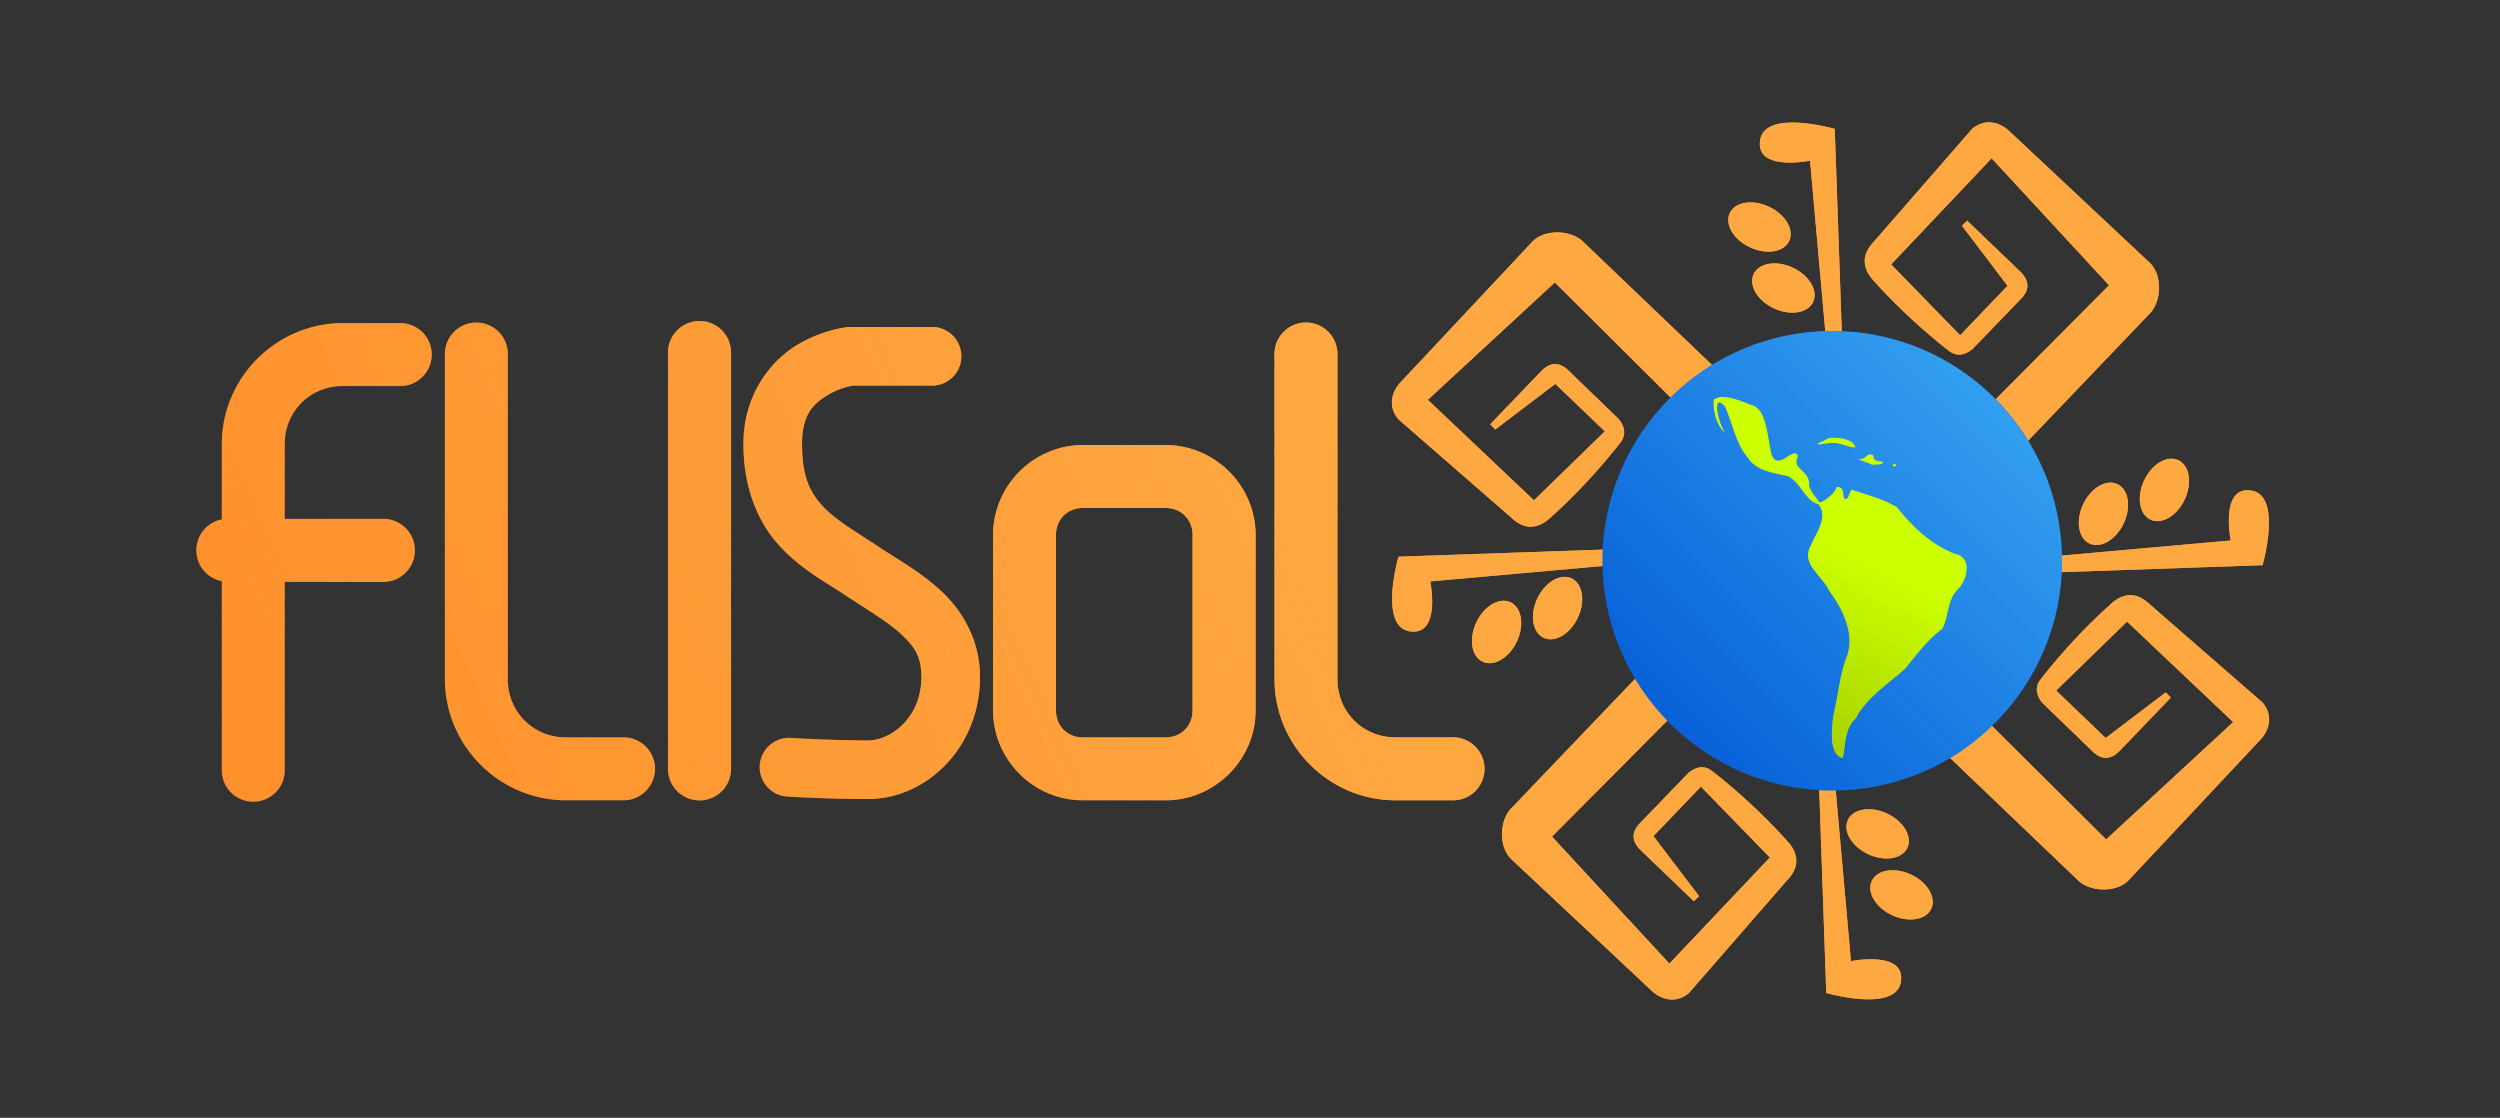 <?xml version="1.0" encoding="UTF-8" standalone="no"?>
<!-- Created with Inkscape (http://www.inkscape.org/) -->

<svg
   width="143.755mm"
   height="64.276mm"
   viewBox="0 0 509.366 227.749"
   id="svg7212"
   version="1.1"
   inkscape:version="1.3.2 (091e20e, 2023-11-25, custom)"
   sodipodi:docname="logo-slim.svg"
   xmlns:inkscape="http://www.inkscape.org/namespaces/inkscape"
   xmlns:sodipodi="http://sodipodi.sourceforge.net/DTD/sodipodi-0.dtd"
   xmlns:xlink="http://www.w3.org/1999/xlink"
   xmlns="http://www.w3.org/2000/svg"
   xmlns:svg="http://www.w3.org/2000/svg"
   xmlns:rdf="http://www.w3.org/1999/02/22-rdf-syntax-ns#"
   xmlns:cc="http://creativecommons.org/ns#"
   xmlns:dc="http://purl.org/dc/elements/1.1/">
  <rect x="0" y="0" width="509.366" height="227.749" fill="#333333" stroke="none"/>
  <title
     id="title7546">Flisol</title>
  <defs
     id="defs7214">
    <linearGradient
       id="linearGradient5"
       inkscape:collect="always">
      <stop
         style="stop-color:#9fc700;stop-opacity:1;"
         offset="0"
         id="stop5" />
      <stop
         style="stop-color:#9fc700;stop-opacity:0;"
         offset="1"
         id="stop6" />
    </linearGradient>
    <linearGradient
       id="linearGradient3"
       inkscape:collect="always">
      <stop
         style="stop-color:#3aaaf3;stop-opacity:1;"
         offset="0"
         id="stop3" />
      <stop
         style="stop-color:#3aaaf3;stop-opacity:0;"
         offset="1"
         id="stop4" />
    </linearGradient>
    <linearGradient
       id="linearGradient1"
       inkscape:collect="always">
      <stop
         style="stop-color:#fea842;stop-opacity:1;"
         offset="0"
         id="stop1" />
      <stop
         style="stop-color:#fea842;stop-opacity:0;"
         offset="1"
         id="stop2" />
    </linearGradient>
    <linearGradient
       id="linearGradient11737">
      <stop
         id="stop11739"
         offset="0"
         style="stop-color:#ffffff;stop-opacity:0;" />
      <stop
         style="stop-color:#0046af;stop-opacity:0;"
         offset="0.704"
         id="stop11741" />
      <stop
         style="stop-color:#0044ab;stop-opacity:0.424;"
         offset="0.868"
         id="stop11743" />
      <stop
         id="stop11745"
         offset="0.954"
         style="stop-color:#003996;stop-opacity:0.65;" />
      <stop
         id="stop11747"
         offset="1"
         style="stop-color:#002c80;stop-opacity:1;" />
    </linearGradient>
    <linearGradient
       id="linearGradient11729">
      <stop
         style="stop-color:#5bcaff;stop-opacity:1;"
         offset="0"
         id="stop11731" />
      <stop
         style="stop-color:#0071de;stop-opacity:1;"
         offset="1"
         id="stop11733" />
    </linearGradient>
    <linearGradient
       id="linearGradient5073">
      <stop
         style="stop-color:#ffffff;stop-opacity:1;"
         offset="0"
         id="stop5075" />
      <stop
         style="stop-color:#ffffff;stop-opacity:0;"
         offset="1"
         id="stop5077" />
    </linearGradient>
    <linearGradient
       inkscape:collect="always"
       xlink:href="#linearGradient1"
       id="linearGradient2"
       x1="430.875"
       y1="346.371"
       x2="193.647"
       y2="453.857"
       gradientUnits="userSpaceOnUse" />
    <linearGradient
       inkscape:collect="always"
       xlink:href="#linearGradient3"
       id="linearGradient4"
       x1="569.613"
       y1="321.275"
       x2="478.699"
       y2="412.662"
       gradientUnits="userSpaceOnUse" />
    <linearGradient
       inkscape:collect="always"
       xlink:href="#linearGradient5"
       id="linearGradient6"
       x1="502.375"
       y1="404.612"
       x2="523.683"
       y2="362.47"
       gradientUnits="userSpaceOnUse" />
  </defs>
  <sodipodi:namedview
     id="base"
     pagecolor="#ffffff"
     bordercolor="#666666"
     borderopacity="1.0"
     inkscape:pageopacity="0.0"
     inkscape:pageshadow="2"
     inkscape:zoom="1.979899"
     inkscape:cx="246.47722"
     inkscape:cy="57.831233"
     inkscape:document-units="px"
     inkscape:current-layer="layer1"
     showgrid="false"
     fit-margin-top="0"
     fit-margin-left="0"
     fit-margin-right="0"
     fit-margin-bottom="0"
     inkscape:window-width="2560"
     inkscape:window-height="1017"
     inkscape:window-x="-8"
     inkscape:window-y="-8"
     inkscape:window-maximized="1"
     inkscape:showpageshadow="2"
     inkscape:pagecheckerboard="0"
     inkscape:deskcolor="#d1d1d1" />
  <g
     inkscape:label="Capa 1"
     inkscape:groupmode="layer"
     id="layer1"
     transform="translate(-151.031,-252.143)">
    <path
       id="path20109"
       style="color:#000000;display:inline;overflow:visible;visibility:visible;fill:#ff8e2a;fill-opacity:1;fill-rule:nonzero;stroke:none;stroke-width:2.347;marker:none;enable-background:accumulate"
       d="M 556.745 277.089 C 555.393 276.963 554.02 277.382 552.801 278.446 L 532.738 301.484 C 530.73 303.627 530.238 305.99 532.227 308.706 C 539.848 317.417 548.295 323.761 548.295 323.761 C 549.8 324.799 551.344 324.523 552.917 323.268 L 563.039 312.783 C 564.753 310.771 564.242 309.065 562.676 307.503 L 551.829 297.089 L 550.772 298.14 L 560.061 310.372 L 550.401 320.452 L 536.347 306.016 L 556.82 284.395 L 580.734 310.266 L 536.862 354.403 L 544.563 362.535 L 588.748 316.332 C 591.552 313.809 591.738 307.996 588.836 305.492 L 560.569 278.995 C 559.431 277.883 558.098 277.214 556.745 277.089 z M 516.235 277.114 C 513.034 277.119 510.068 277.913 509.643 280.723 C 508.673 287.147 519.822 284.889 519.822 284.889 L 523.922 330.832 L 526.687 331.129 L 524.857 278.407 C 524.857 278.407 520.351 277.108 516.235 277.114 z M 507.375 293.391 A 6.688 4.567 25.142 0 0 503.465 295.559 A 6.688 4.567 25.142 0 0 507.58 302.535 A 6.688 4.567 25.142 0 0 515.574 301.242 A 6.688 4.567 25.142 0 0 511.46 294.266 A 6.688 4.567 25.142 0 0 507.375 293.391 z M 468.463 299.494 C 466.381 299.459 464.302 300.139 463.05 301.59 L 436.553 329.856 C 434.33 332.132 433.875 335.185 436.002 337.623 L 459.042 357.686 C 461.186 359.695 463.546 360.187 466.262 358.197 C 474.974 350.576 481.319 342.13 481.319 342.13 C 482.357 340.624 482.079 339.081 480.824 337.508 L 470.341 327.386 C 468.329 325.672 466.621 326.183 465.059 327.749 L 454.648 338.596 L 455.697 339.652 L 467.93 330.363 L 478.01 340.024 L 463.572 354.077 L 441.953 333.604 L 467.824 309.691 L 511.961 353.563 L 520.093 345.863 L 473.89 301.678 C 472.629 300.276 470.545 299.528 468.463 299.494 z M 512.243 305.816 A 6.688 4.567 25.142 0 0 508.336 307.986 A 6.688 4.567 25.142 0 0 512.448 314.961 A 6.688 4.567 25.142 0 0 520.445 313.668 A 6.688 4.567 25.142 0 0 516.33 306.691 A 6.688 4.567 25.142 0 0 512.243 305.816 z M 593.7 345.612 A 4.567 6.688 25.142 0 0 587.89 350.022 A 4.567 6.688 25.142 0 0 589.184 358.018 A 4.567 6.688 25.142 0 0 596.159 353.903 A 4.567 6.688 25.142 0 0 594.866 345.909 A 4.567 6.688 25.142 0 0 593.7 345.612 z M 581.272 350.483 A 4.567 6.688 25.142 0 0 575.464 354.892 A 4.567 6.688 25.142 0 0 576.757 362.887 A 4.567 6.688 25.142 0 0 583.733 358.772 A 4.567 6.688 25.142 0 0 582.44 350.778 A 4.567 6.688 25.142 0 0 581.272 350.483 z M 609.124 352.03 C 603.417 351.802 605.536 362.264 605.536 362.264 L 559.593 366.366 L 559.296 369.13 L 612.018 367.301 C 612.018 367.301 616.124 353.057 609.701 352.087 C 609.5 352.057 609.309 352.038 609.124 352.03 z M 488.685 363.738 L 435.963 365.567 C 435.963 365.567 431.857 379.812 438.28 380.781 C 444.703 381.751 442.447 370.603 442.447 370.603 L 488.39 366.503 L 488.685 363.738 z M 470.058 369.685 A 4.567 6.688 25.142 0 0 464.25 374.094 A 4.567 6.688 25.142 0 0 465.542 382.089 A 4.567 6.688 25.142 0 0 472.519 377.976 A 4.567 6.688 25.142 0 0 471.226 369.98 A 4.567 6.688 25.142 0 0 470.058 369.685 z M 503.419 370.332 L 459.234 416.535 C 456.43 419.057 456.245 424.872 459.146 427.376 L 487.412 453.872 C 489.688 456.095 492.743 456.55 495.182 454.423 L 515.244 431.383 C 517.253 429.239 517.745 426.879 515.755 424.163 C 508.134 415.451 499.686 409.106 499.686 409.106 C 498.181 408.068 496.637 408.346 495.064 409.6 L 484.944 420.083 C 483.23 422.096 483.739 423.804 485.305 425.366 L 496.154 435.777 L 497.21 434.728 L 487.92 422.495 L 497.582 412.415 L 511.634 426.853 L 491.162 448.472 L 467.249 422.601 L 511.121 378.463 L 503.419 370.332 z M 585.544 373.426 C 584.346 373.301 583.079 373.676 581.721 374.671 C 573.009 382.292 566.664 390.739 566.664 390.739 C 565.626 392.244 565.902 393.788 567.157 395.36 L 577.641 405.481 C 579.654 407.195 581.36 406.686 582.922 405.12 L 593.335 394.271 L 592.284 393.214 L 580.053 402.505 L 569.973 392.843 L 584.409 378.791 L 606.03 399.262 L 580.159 423.176 L 536.021 379.304 L 527.89 387.005 L 574.093 431.19 C 576.616 433.994 582.429 434.18 584.933 431.278 L 611.43 403.012 C 613.653 400.737 614.106 397.683 611.979 395.245 L 588.941 375.182 C 587.869 374.178 586.742 373.551 585.544 373.426 z M 457.632 374.554 A 4.567 6.688 25.142 0 0 451.822 378.965 A 4.567 6.688 25.142 0 0 453.115 386.959 A 4.567 6.688 25.142 0 0 460.091 382.845 A 4.567 6.688 25.142 0 0 458.799 374.851 A 4.567 6.688 25.142 0 0 457.632 374.554 z M 521.296 401.74 L 523.123 454.461 C 523.123 454.461 537.368 458.568 538.338 452.145 C 539.308 445.722 528.161 447.977 528.161 447.977 L 524.059 402.034 L 521.296 401.74 z M 531.446 417.031 A 6.688 4.567 25.142 0 0 527.538 419.199 A 6.688 4.567 25.142 0 0 531.653 426.175 A 6.688 4.567 25.142 0 0 539.647 424.882 A 6.688 4.567 25.142 0 0 535.533 417.906 A 6.688 4.567 25.142 0 0 531.446 417.031 z M 536.316 429.458 A 6.688 4.567 25.142 0 0 532.407 431.626 A 6.688 4.567 25.142 0 0 536.521 438.602 A 6.688 4.567 25.142 0 0 544.516 437.31 A 6.688 4.567 25.142 0 0 540.403 430.333 A 6.688 4.567 25.142 0 0 536.316 429.458 z " />
    <path
       style="color:#000000;font-style:normal;font-variant:normal;font-weight:normal;font-stretch:normal;font-size:medium;line-height:normal;font-family:Sans;-inkscape-font-specification:Sans;text-indent:0;text-align:start;text-decoration:none;text-decoration-line:none;letter-spacing:normal;word-spacing:normal;text-transform:none;writing-mode:lr-tb;direction:ltr;baseline-shift:baseline;text-anchor:start;display:inline;overflow:visible;visibility:visible;fill:#ff8e2a;fill-opacity:1;stroke:none;stroke-width:1.811;marker:none;enable-background:accumulate"
       d="m 293.47,317.55 a 6.417,6.417 0 0 0 -6.34,6.51 v 84.743 a 6.425,6.425 0 0 0 12.85,0 v -84.743 a 6.417,6.417 0 0 0 -6.51,-6.51 z m -45.456,0.311 a 6.417,6.417 0 0 0 -6.34,6.51 v 66.147 c 0,13.561 11.12,24.681 24.681,24.681 h 11.435 a 6.417,6.417 0 1 0 0,-12.822 H 266.355 c -6.674,0 -11.859,-5.186 -11.859,-11.859 v -66.147 a 6.417,6.417 0 0 0 -6.482,-6.51 z m 169.004,0 a 6.417,6.417 0 0 0 -6.312,6.51 v 66.147 c 0,13.561 11.092,24.681 24.653,24.681 H 446.794 a 6.417,6.417 0 1 0 0,-12.822 h -11.435 c -6.674,0 -11.831,-5.186 -11.831,-11.859 v -66.147 a 6.417,6.417 0 0 0 -6.51,-6.51 z m -196.119,0.113 c -13.561,0 -24.681,11.092 -24.681,24.653 v 15.341 a 6.417,6.417 0 0 0 0,12.595 v 38.239 a 6.417,6.417 0 1 0 12.822,0 V 370.705 h 20.096 a 6.425,6.425 0 0 0 0,-12.85 h -20.096 v -15.228 c 0,-6.674 5.186,-11.831 11.859,-11.831 h 11.407 a 6.417,6.417 0 1 0 0,-12.822 z m 103.055,0.793 -0.311,0.028 c 0,0 -5.216,0.541 -10.416,3.764 -5.2,3.223 -10.727,10.013 -10.727,20.011 0,9.222 3.092,16.186 7.444,20.888 4.352,4.703 9.393,7.339 13.388,9.991 4.537,3.013 8.779,5.493 11.463,8.038 2.684,2.545 3.963,4.549 3.963,8.604 0,8.396 -6.33,12.907 -10.869,12.907 -7.922,0 -15.709,-0.509 -15.709,-0.509 a 5.984,5.984 0 0 0 -0.764,11.944 c 0,0 8.052,0.51 16.473,0.51 11.804,0 22.813,-10.398 22.813,-24.851 0,-7.369 -3.456,-13.298 -7.67,-17.294 -4.215,-3.996 -9.02,-6.618 -13.077,-9.312 -4.6,-3.054 -8.654,-5.36 -11.237,-8.152 -2.583,-2.791 -4.274,-5.917 -4.274,-12.765 0,-6.072 2.379,-8.166 5.095,-9.85 2.603,-1.614 5.081,-1.98 5.293,-2.01 h 15.822 a 5.978,5.978 0 1 0 0,-11.944 h -16.36 -0.34 z m 47.692,24.059 c -10.032,0 -18.284,8.281 -18.284,18.313 v 35.748 c 0,10.032 8.252,18.313 18.284,18.313 h 16.898 c 10.032,0 18.313,-8.281 18.313,-18.313 V 361.139 c 0,-10.032 -8.281,-18.313 -18.313,-18.313 z m 0,12.822 h 16.898 c 3.145,0 5.463,2.346 5.463,5.491 v 35.748 c 0,3.145 -2.318,5.491 -5.463,5.491 h -16.898 c -3.145,0 -5.463,-2.346 -5.463,-5.491 V 361.139 c 0,-3.145 2.318,-5.491 5.463,-5.491 z"
       id="path20219"
       inkscape:connector-curvature="0" />
    <path
       id="path20109-9"
       style="color:#000000;display:inline;overflow:visible;visibility:visible;fill:url(#linearGradient2);fill-opacity:1;fill-rule:nonzero;stroke:none;stroke-width:2.347;marker:none;enable-background:accumulate"
       d="M 556.745 277.089 C 555.393 276.963 554.02 277.382 552.801 278.446 L 532.738 301.484 C 530.73 303.627 530.238 305.99 532.227 308.706 C 539.848 317.417 548.295 323.761 548.295 323.761 C 549.8 324.799 551.344 324.523 552.917 323.268 L 563.039 312.783 C 564.753 310.771 564.242 309.065 562.676 307.503 L 551.829 297.089 L 550.772 298.14 L 560.061 310.372 L 550.401 320.452 L 536.347 306.016 L 556.82 284.395 L 580.734 310.266 L 536.862 354.403 L 544.563 362.535 L 588.748 316.332 C 591.552 313.809 591.738 307.996 588.836 305.492 L 560.569 278.995 C 559.431 277.883 558.098 277.214 556.745 277.089 z M 516.235 277.114 C 513.034 277.119 510.068 277.913 509.643 280.723 C 508.673 287.147 519.822 284.889 519.822 284.889 L 523.922 330.832 L 526.687 331.129 L 524.857 278.407 C 524.857 278.407 520.351 277.108 516.235 277.114 z M 507.375 293.391 A 6.688 4.567 25.142 0 0 503.465 295.559 A 6.688 4.567 25.142 0 0 507.58 302.535 A 6.688 4.567 25.142 0 0 515.574 301.242 A 6.688 4.567 25.142 0 0 511.46 294.266 A 6.688 4.567 25.142 0 0 507.375 293.391 z M 468.463 299.494 C 466.381 299.459 464.302 300.139 463.05 301.59 L 436.553 329.856 C 434.33 332.132 433.875 335.185 436.002 337.623 L 459.042 357.686 C 461.186 359.695 463.546 360.187 466.262 358.197 C 474.974 350.576 481.319 342.13 481.319 342.13 C 482.357 340.624 482.079 339.081 480.824 337.508 L 470.341 327.386 C 468.329 325.672 466.621 326.183 465.059 327.749 L 454.648 338.596 L 455.697 339.652 L 467.93 330.363 L 478.01 340.024 L 463.572 354.077 L 441.953 333.604 L 467.824 309.691 L 511.961 353.563 L 520.093 345.863 L 473.89 301.678 C 472.629 300.276 470.545 299.528 468.463 299.494 z M 512.243 305.816 A 6.688 4.567 25.142 0 0 508.336 307.986 A 6.688 4.567 25.142 0 0 512.448 314.961 A 6.688 4.567 25.142 0 0 520.445 313.668 A 6.688 4.567 25.142 0 0 516.33 306.691 A 6.688 4.567 25.142 0 0 512.243 305.816 z M 293.471 317.55 A 6.417 6.417 0 0 0 287.13 324.061 L 287.13 408.802 A 6.425 6.425 0 0 0 299.98 408.802 L 299.98 324.061 A 6.417 6.417 0 0 0 293.471 317.55 z M 248.015 317.861 A 6.417 6.417 0 0 0 241.674 324.372 L 241.674 390.519 C 241.674 404.08 252.794 415.2 266.355 415.2 L 277.79 415.2 A 6.417 6.417 0 1 0 277.79 402.379 L 266.355 402.379 C 259.681 402.379 254.495 397.193 254.495 390.519 L 254.495 324.372 A 6.417 6.417 0 0 0 248.015 317.861 z M 417.018 317.861 A 6.417 6.417 0 0 0 410.706 324.372 L 410.706 390.519 C 410.706 404.08 421.798 415.2 435.359 415.2 L 446.794 415.2 A 6.417 6.417 0 1 0 446.794 402.379 L 435.359 402.379 C 428.685 402.379 423.529 397.193 423.529 390.519 L 423.529 324.372 A 6.417 6.417 0 0 0 417.018 317.861 z M 220.899 317.974 C 207.338 317.974 196.218 329.067 196.218 342.628 L 196.218 357.968 A 6.417 6.417 0 0 0 196.218 370.564 L 196.218 408.802 A 6.417 6.417 0 1 0 209.039 408.802 L 209.039 370.705 L 229.135 370.705 A 6.425 6.425 0 0 0 229.135 357.855 L 209.039 357.855 L 209.039 342.628 C 209.039 335.954 214.225 330.797 220.899 330.797 L 232.304 330.797 A 6.417 6.417 0 1 0 232.304 317.974 L 220.899 317.974 z M 323.954 318.767 L 323.643 318.795 C 323.643 318.795 318.426 319.336 313.226 322.559 C 308.026 325.783 302.5 332.573 302.5 342.571 C 302.5 351.793 305.591 358.757 309.943 363.46 C 314.295 368.162 319.337 370.798 323.332 373.45 C 327.869 376.463 332.11 378.943 334.794 381.488 C 337.478 384.033 338.756 386.039 338.756 390.094 C 338.756 398.49 332.428 402.999 327.889 402.999 C 319.967 402.999 312.179 402.49 312.179 402.49 A 5.984 5.984 0 0 0 311.415 414.434 C 311.415 414.434 319.469 414.945 327.889 414.945 C 339.693 414.945 350.702 404.548 350.702 390.094 C 350.702 382.725 347.247 376.796 343.032 372.8 C 338.817 368.804 334.011 366.181 329.955 363.487 C 325.355 360.433 321.3 358.126 318.717 355.335 C 316.135 352.544 314.444 349.419 314.444 342.571 C 314.444 336.499 316.823 334.405 319.539 332.722 C 322.143 331.108 324.619 330.741 324.831 330.711 L 340.653 330.711 A 5.978 5.978 0 1 0 340.653 318.767 L 324.293 318.767 L 323.954 318.767 z M 371.646 342.826 C 361.614 342.826 353.363 351.106 353.363 361.138 L 353.363 396.887 C 353.363 406.919 361.614 415.2 371.646 415.2 L 388.545 415.2 C 398.577 415.2 406.857 406.92 406.857 396.887 L 406.857 361.138 C 406.857 351.106 398.577 342.826 388.545 342.826 L 371.646 342.826 z M 593.7 345.612 A 4.567 6.688 25.142 0 0 587.89 350.022 A 4.567 6.688 25.142 0 0 589.184 358.018 A 4.567 6.688 25.142 0 0 596.159 353.903 A 4.567 6.688 25.142 0 0 594.866 345.909 A 4.567 6.688 25.142 0 0 593.7 345.612 z M 581.272 350.483 A 4.567 6.688 25.142 0 0 575.464 354.892 A 4.567 6.688 25.142 0 0 576.757 362.887 A 4.567 6.688 25.142 0 0 583.733 358.772 A 4.567 6.688 25.142 0 0 582.44 350.778 A 4.567 6.688 25.142 0 0 581.272 350.483 z M 609.124 352.03 C 603.417 351.802 605.536 362.264 605.536 362.264 L 559.593 366.366 L 559.296 369.13 L 612.018 367.301 C 612.018 367.301 616.124 353.057 609.701 352.087 C 609.5 352.057 609.309 352.038 609.124 352.03 z M 371.646 355.648 L 388.545 355.648 C 391.69 355.648 394.007 357.993 394.007 361.138 L 394.007 396.887 C 394.007 400.032 391.69 402.379 388.545 402.379 L 371.646 402.379 C 368.501 402.379 366.184 400.032 366.184 396.887 L 366.184 361.138 C 366.184 357.993 368.501 355.648 371.646 355.648 z M 488.685 363.738 L 435.963 365.567 C 435.963 365.567 431.857 379.812 438.28 380.781 C 444.703 381.751 442.447 370.603 442.447 370.603 L 488.39 366.503 L 488.685 363.738 z M 470.058 369.685 A 4.567 6.688 25.142 0 0 464.25 374.094 A 4.567 6.688 25.142 0 0 465.542 382.089 A 4.567 6.688 25.142 0 0 472.519 377.976 A 4.567 6.688 25.142 0 0 471.226 369.98 A 4.567 6.688 25.142 0 0 470.058 369.685 z M 503.419 370.332 L 459.234 416.535 C 456.43 419.057 456.245 424.872 459.146 427.376 L 487.412 453.872 C 489.688 456.095 492.743 456.55 495.182 454.423 L 515.244 431.383 C 517.253 429.239 517.745 426.879 515.755 424.163 C 508.134 415.451 499.686 409.106 499.686 409.106 C 498.181 408.068 496.637 408.346 495.064 409.6 L 484.944 420.083 C 483.23 422.096 483.739 423.804 485.305 425.366 L 496.154 435.777 L 497.21 434.728 L 487.92 422.495 L 497.582 412.415 L 511.634 426.853 L 491.162 448.472 L 467.249 422.601 L 511.121 378.463 L 503.419 370.332 z M 585.544 373.426 C 584.346 373.301 583.079 373.676 581.721 374.671 C 573.009 382.292 566.664 390.739 566.664 390.739 C 565.626 392.244 565.902 393.788 567.157 395.36 L 577.641 405.481 C 579.654 407.195 581.36 406.686 582.922 405.12 L 593.335 394.271 L 592.284 393.214 L 580.053 402.505 L 569.973 392.843 L 584.409 378.791 L 606.03 399.262 L 580.159 423.176 L 536.021 379.304 L 527.89 387.005 L 574.093 431.19 C 576.616 433.994 582.429 434.18 584.933 431.278 L 611.43 403.012 C 613.653 400.737 614.106 397.683 611.979 395.245 L 588.941 375.182 C 587.869 374.178 586.742 373.551 585.544 373.426 z M 457.632 374.554 A 4.567 6.688 25.142 0 0 451.822 378.965 A 4.567 6.688 25.142 0 0 453.115 386.959 A 4.567 6.688 25.142 0 0 460.091 382.845 A 4.567 6.688 25.142 0 0 458.799 374.851 A 4.567 6.688 25.142 0 0 457.632 374.554 z M 521.296 401.74 L 523.123 454.461 C 523.123 454.461 537.368 458.568 538.338 452.145 C 539.308 445.722 528.161 447.977 528.161 447.977 L 524.059 402.034 L 521.296 401.74 z M 531.446 417.031 A 6.688 4.567 25.142 0 0 527.538 419.199 A 6.688 4.567 25.142 0 0 531.653 426.175 A 6.688 4.567 25.142 0 0 539.647 424.882 A 6.688 4.567 25.142 0 0 535.533 417.906 A 6.688 4.567 25.142 0 0 531.446 417.031 z M 536.316 429.458 A 6.688 4.567 25.142 0 0 532.407 431.626 A 6.688 4.567 25.142 0 0 536.521 438.602 A 6.688 4.567 25.142 0 0 544.516 437.31 A 6.688 4.567 25.142 0 0 540.403 430.333 A 6.688 4.567 25.142 0 0 536.316 429.458 z " />
    <circle
       r="46.82"
       cy="366.396"
       cx="524.345"
       style="color:#000000;display:inline;overflow:visible;visibility:visible;fill:#0055d4;fill-opacity:1;fill-rule:nonzero;stroke:none;stroke-width:0.687;marker:none;enable-background:accumulate"
       id="path20223" />
    <circle
       r="46.82"
       cy="366.396"
       cx="524.345"
       style="color:#000000;display:inline;overflow:visible;visibility:visible;fill:url(#linearGradient4);fill-opacity:1;fill-rule:nonzero;stroke:none;stroke-width:0.687;marker:none;enable-background:accumulate"
       id="path20223-2" />
    <path
       inkscape:connector-curvature="0"
       id="path20231"
       d="m 501.826,333.029 c -0.634,0.026 -1.193,0.184 -1.619,0.534 -0.236,2.282 0.569,5.211 2.311,6.813 -0.15,-0.195 -0.332,-0.548 -0.582,-1.13 -0.773,-1.315 -2.164,-7.147 0.519,-4.333 1.573,3.305 2.085,7.338 4.528,10.267 1.862,3.057 5.398,3.254 8.379,4.019 2.589,1.256 3.421,4.974 6.21,5.714 1.985,2.581 -0.505,5.812 -1.588,8.304 -2.172,3.847 2.284,6.182 3.695,9.199 2.854,3.939 5.56,9.156 3.412,14.113 -1.27,3.586 -1.578,7.548 -2.484,11.287 -0.403,2.652 -0.975,8.225 1.887,8.744 0.574,-2.868 0.347,-5.955 2.657,-8.116 2.272,-4.324 6.7,-7.021 10.062,-10.078 1.551,-1.842 4.555,-6.024 7.531,-8.069 1.319,-2.233 0.925,-6.028 3.349,-8.242 1.857,-1.964 2.78,-6.524 -0.786,-7.064 -4.752,-1.894 -8.662,-5.49 -11.822,-9.56 -3.423,-1.844 -5.573,-2.348 -9.224,-3.522 -0.222,-0.072 -0.527,1.918 -1.193,1.911 -0.91,-0.009 0.21,-2.546 -1.767,-2.47 -0.331,1.091 -2.222,2.815 -3.522,3.187 -0.502,-0.818 -2.283,-2.536 -2.154,-3.925 -0.059,-2.797 -3.632,-2.866 -2.264,-5.526 -0.817,-2.344 -4.099,3.441 -5.439,-0.518 -0.792,-3.439 -0.93,-9.267 -4.103,-9.921 -1.529,-0.606 -4.087,-1.695 -5.99,-1.617 z m 19.637,9.668 c 0.314,0.098 1.717,-0.329 3.262,-0.305 1.456,0.024 3.886,1.222 4.326,0.84 -0.686,-2.276 -5.528,-1.858 -5.437,-1.847 -0.731,0.615 -2.675,1.115 -2.152,1.312 z m 15.939,4.327 c -0.121,0.214 -0.736,0.267 -0.737,-0.171 0.242,-0.423 0.712,-0.06 0.737,0.171 z m -2.924,-0.844 c -2.749,-0.085 -0.942,-1.485 -2.402,-1.454 -1.023,0.022 -0.733,1.096 -2.507,0.931 1.631,0.768 1.741,0.579 2.877,1.186 1.612,-0.095 2.602,-0.072 2.032,-0.663 z"
       style="font-size:12px;fill:#ccff00;fill-opacity:1;fill-rule:nonzero;stroke:none;stroke-width:0.906;stroke-opacity:1"
       sodipodi:nodetypes="cccccccccccccccccccssccccccccscccccccsccc" />
    <path
       inkscape:connector-curvature="0"
       id="path20231-0"
       d="m 501.826,333.029 c -0.634,0.026 -1.193,0.184 -1.619,0.534 -0.236,2.282 0.569,5.211 2.311,6.813 -0.15,-0.195 -0.332,-0.548 -0.582,-1.13 -0.773,-1.315 -2.164,-7.147 0.519,-4.333 1.573,3.305 2.085,7.338 4.528,10.267 1.862,3.057 5.398,3.254 8.379,4.019 2.589,1.256 3.421,4.974 6.21,5.714 1.985,2.581 -0.505,5.812 -1.588,8.304 -2.172,3.847 2.284,6.182 3.695,9.199 2.854,3.939 5.56,9.156 3.412,14.113 -1.27,3.586 -1.578,7.548 -2.484,11.287 -0.403,2.652 -0.975,8.225 1.887,8.744 0.574,-2.868 0.347,-5.955 2.657,-8.116 2.272,-4.324 6.7,-7.021 10.062,-10.078 1.551,-1.842 4.555,-6.024 7.531,-8.069 1.319,-2.233 0.925,-6.028 3.349,-8.242 1.857,-1.964 2.78,-6.524 -0.786,-7.064 -4.752,-1.894 -8.662,-5.49 -11.822,-9.56 -3.423,-1.844 -5.573,-2.348 -9.224,-3.522 -0.222,-0.072 -0.527,1.918 -1.193,1.911 -0.91,-0.009 0.21,-2.546 -1.767,-2.47 -0.331,1.091 -2.222,2.815 -3.522,3.187 -0.502,-0.818 -2.283,-2.536 -2.154,-3.925 -0.059,-2.797 -3.632,-2.866 -2.264,-5.526 -0.817,-2.344 -4.099,3.441 -5.439,-0.518 -0.792,-3.439 -0.93,-9.267 -4.103,-9.921 -1.529,-0.606 -4.087,-1.695 -5.99,-1.617 z m 19.637,9.668 c 0.314,0.098 1.717,-0.329 3.262,-0.305 1.456,0.024 3.886,1.222 4.326,0.84 -0.686,-2.276 -5.528,-1.858 -5.437,-1.847 -0.731,0.615 -2.675,1.115 -2.152,1.312 z m 15.939,4.327 c -0.121,0.214 -0.736,0.267 -0.737,-0.171 0.242,-0.423 0.712,-0.06 0.737,0.171 z m -2.924,-0.844 c -2.749,-0.085 -0.942,-1.485 -2.402,-1.454 -1.023,0.022 -0.733,1.096 -2.507,0.931 1.631,0.768 1.741,0.579 2.877,1.186 1.612,-0.095 2.602,-0.072 2.032,-0.663 z"
       style="font-size:12px;fill:url(#linearGradient6);fill-opacity:1;fill-rule:nonzero;stroke:none;stroke-width:0.906;stroke-opacity:1"
       sodipodi:nodetypes="cccccccccccccccccccssccccccccscccccccsccc" />
  </g>
</svg>
